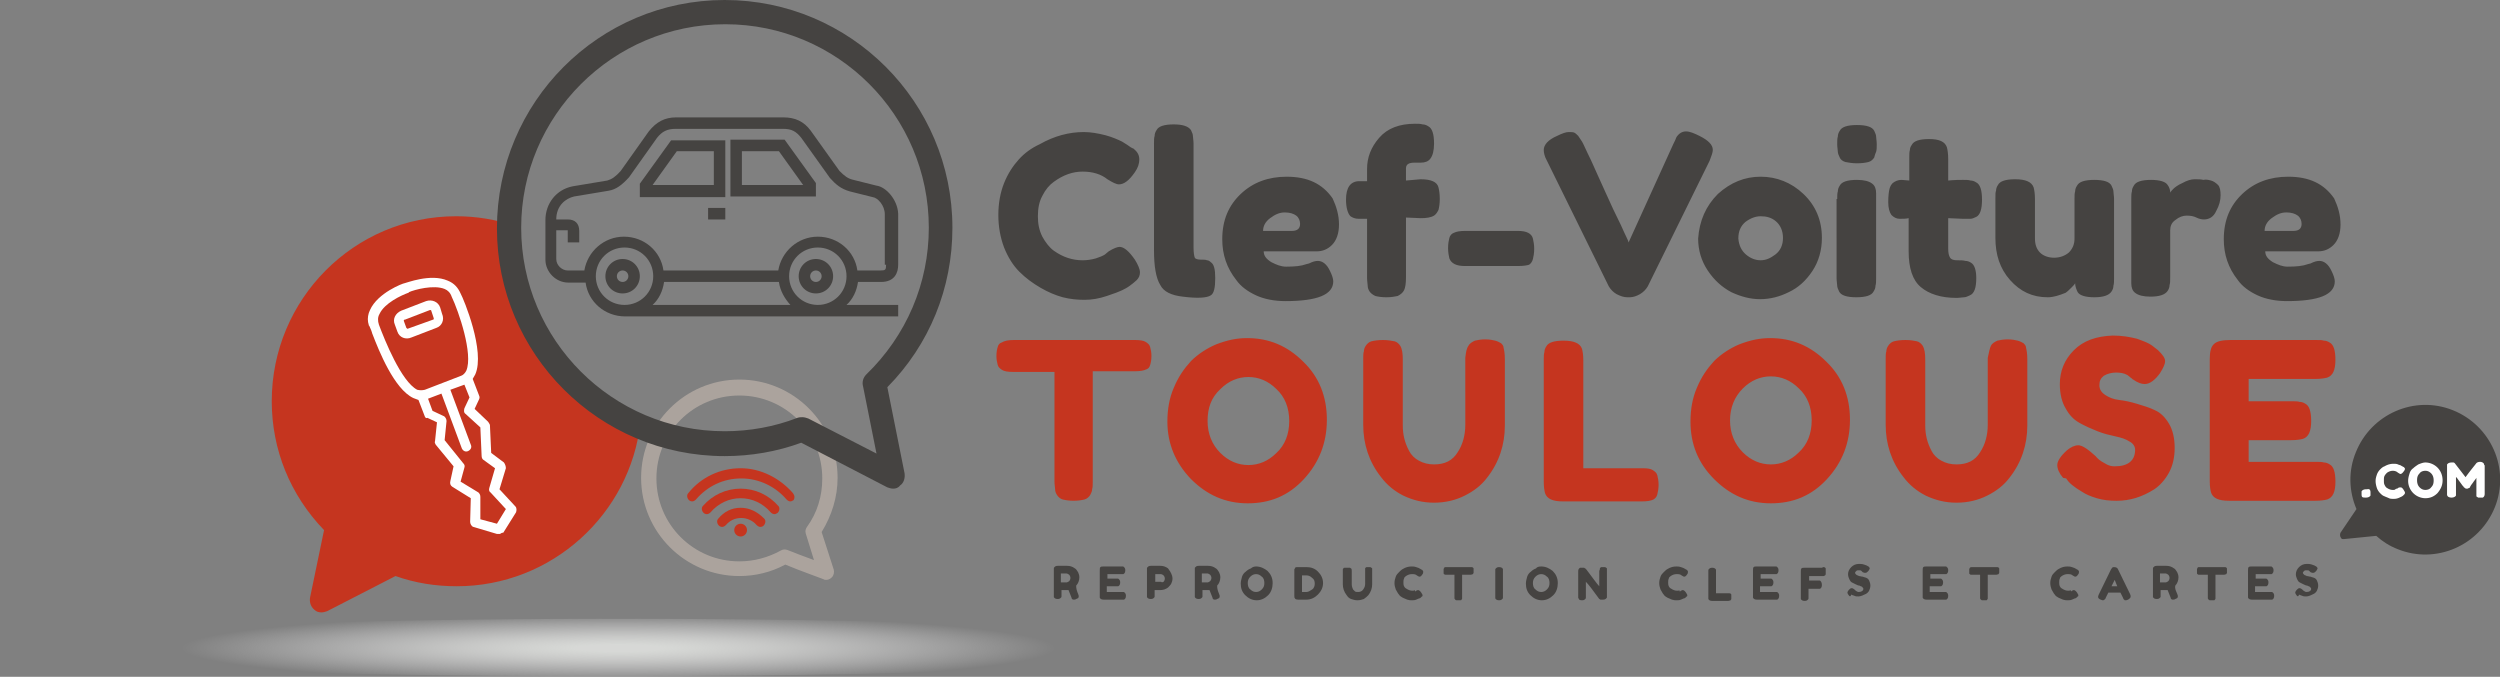 <svg xmlns="http://www.w3.org/2000/svg" viewBox="0 0 391.9 106.1"><rect x="0" y="0" width="391.9" height="106.1" fill="#808080" stroke="none"/><radialGradient id="a" cx="83.325" cy="-71.151" r="123.979" gradientTransform="matrix(.554 0 0 .043 50.782 104.665)" gradientUnits="userSpaceOnUse"><stop offset=".103" stop-color="#e0e2df"/><stop offset=".354" stop-color="#edeeec" stop-opacity=".72"/><stop offset=".721" stop-color="#fafafa" stop-opacity=".311"/><stop offset="1" stop-color="#fff" stop-opacity="0"/></radialGradient><path opacity=".9" fill="url(#a)" d="M0 101.6C0 99.1 43.4 97 96.9 97c53.5 0 96.9 2 96.9 4.5s-43.4 4.5-96.9 4.5c-53.5.1-96.9-1.9-96.9-4.4z"/><path fill="none" d="M71.5 37.7c-13.9 0-25.2 11.3-25.2 25.2 0 6.9 2.8 13.4 7.8 18.2.5.5.7 1.2.5 1.8L53 90.6l7.9-4.1c.5-.2 1-.3 1.5-.1 2.9 1.1 5.9 1.7 9 1.7 13.9 0 25.2-11.3 25.2-25.2.1-13.9-11.2-25.2-25.1-25.2z"/><path fill="#C5351F" d="M96.7 64.6c-.9 13.1-11.8 23.5-25.1 23.5-3.1 0-6.2-.6-9-1.7-.5-.2-1.1-.2-1.5.1L53 90.6l1.6-7.7c.2-.6 0-1.3-.5-1.8-5-4.8-7.8-11.3-7.8-18.2 0-13.9 11.3-25.2 25.2-25.2 3.3 0 6.4.6 9.3 1.8-.3-1.3-.4-2.7-.2-4.1-2.9-1-5.9-1.5-9.1-1.5-16 0-28.9 13-28.9 29 0 7.6 2.9 14.7 8.2 20.2l-2.2 10.6c-.1.7.1 1.4.7 1.9.3.3.7.4 1.1.4.3 0 .6-.1.9-.2L62 90.3c3.1 1.1 6.3 1.6 9.6 1.6 14.9 0 27.2-11.3 28.8-25.7-1.4-.5-2.6-1-3.7-1.6z"/><path fill="#C5351F" d="M92.3 61c-3.4-2.4-5.3-5.4-6.8-9.2-.7-.7-1.4-1.6-2-2.5-1.3-1.9-1.7-4.3-1.6-6.6-.6-1.3-1-2.6-1.2-4l-10.9-3-10 3.6-5.9 3.6-5.3 4L45 67.2l6.9 15-.6 6.9v.5l-.6 3.6 8.6-4.5 7 1.6L77 89l11-5.3 6.7-7.6L97 64.9c-.7-.3-1.4-.7-2-1.1-1-.8-2-1.7-2.7-2.8z"/><path fill="#FFF" d="M72.2 46c-.4-.9-1-1.6-2-2-2.7-1.2-6.6.4-6.8.4s-4.2 1.5-5.4 4.2c-.3.6-.4 1.3-.3 1.9 0 .1.1.3.1.4 0 .1 0 .1.1.2.1.2.2.5.3.7.1.2.1.4.2.6 1 2.6 3.4 8.6 6.4 10 .3.1.5.2.8.3l1 2.6c.1.2.2.3.4.2l1.5.7-.3 2.9c-.1.3 0 .4.1.6l2.8 3.4-.5 2.3c-.1.4 0 .7.3.9l2.9 1.8-.1 3.7c0 .3.2.7.5.8l3.7 1.1h.5c.1-.1.3-.2.5-.2l2-3.2c.1-.3.1-.7-.1-.9l-2.5-2.7 1-3.3c0-.3-.1-.6-.3-.9L77 71l-.2-4.4c-.1-.2-.2-.4-.3-.5l-2.1-2 .7-1.5c.1-.2.1-.4 0-.6l-1-2.6c.1-.2.3-.5.4-.7 1.6-3.6-1.8-11.8-2.3-12.7zm1.4 16.3l-.8 1.7c-.1.4-.1.7.2.9l2.3 2.1.2 4.5c0 .2.1.5.3.6l1.8 1.3-.9 3.1c-.1.3 0 .6.2.7l2.4 2.6-1.4 2.3-2.6-.7v-3.5c0-.3-.1-.5-.3-.7l-2.8-1.7.6-2.2c.1-.3 0-.5-.2-.7L69.7 69l.3-3c0-.3-.2-.7-.5-.8l-1.7-.8-.7-1.9 2.1-.8 3.2 8.6c.2.4.6.6 1 .4.4-.2.6-.6.4-1l-3.2-8.6 2.2-.8.8 2zm-.5-4.2c-.2.4-.5.7-.8.8l-5.7 2.2c-.4.1-.8.1-1.2 0-2.5-1.3-5.1-7.8-6-10.2-.2-.6-.2-1.2.1-1.7.8-1.7 3.4-2.9 4.5-3.3 0 0 .1 0 .1-.1.9-.4 3.9-1.2 5.6-.5.5.2.9.6 1.1 1.2 1.1 2.3 3.4 9 2.3 11.6z"/><path fill="#FFF" d="M66.8 47.2l-3.9 1.5c-.9.4-1.4 1.3-1 2.2l.4 1.1c.3.9 1.3 1.3 2.2.9l3.9-1.5c.9-.3 1.3-1.3.9-2.2l-.3-1c-.3-.9-1.3-1.3-2.2-1zm1.2 2.7c0 .1 0 .2-.1.2L64 51.5c-.1.1-.2 0-.3-.1l-.4-1.1c0-.1 0-.2.2-.2l3.9-1.5c.1 0 .2 0 .2.1l.4 1.2z"/><path fill="#454341" d="M100.3 28.8v2.1h13.4V22h-8.5l-4.9 6.8zm11.6-5.1V29h-9.6l3.8-5.3h5.8zm2.6-1.8v8.9h13.4v-2.1l-4.9-6.8h-8.5zm1.8 7.1v-5.3h5.8l3.8 5.3h-9.6z"/><path fill="#454341" d="M137.4 29.1l-3.6-.9c-.9-.2-1.4-.6-2.2-1.4l-4.5-6.3c-1.1-1.5-2.5-2.1-4.3-2.1H106c-1.8 0-3.1.7-4.3 2.2l-4.4 6.2c-.8.9-1.4 1.3-2.1 1.5l-5.4.9c-2.6.5-4.3 2.7-4.3 5.3v6.2c0 1.9 1.6 3.6 3.6 3.6h2.7c.4 3 3 5.3 6.2 5.3h42.8v-1.8h-8.1c1-.9 1.6-2.2 1.8-3.6h3.6c2.2 0 2.7-1.5 2.7-2.7v-8c-.1-2.2-1.9-4.2-3.4-4.4zM97.9 47.8c-2.5 0-4.5-2-4.5-4.5s2-4.5 4.5-4.5 4.5 2 4.5 4.5-2 4.5-4.5 4.5zm4.4 0c1-.9 1.6-2.2 1.8-3.6h18c.2 1.4.9 2.6 1.8 3.6h-21.6zm25.9 0c-2.5 0-4.5-2-4.5-4.5s2-4.5 4.5-4.5 4.5 2 4.5 4.5-2 4.5-4.5 4.5zm10.7-6.3c0 .8-.1.9-.9.9h-3.6c-.4-3-3-5.3-6.2-5.3-3.1 0-5.7 2.3-6.2 5.3h-18c-.4-3-3-5.3-6.2-5.3-3.1 0-5.7 2.3-6.2 5.3H89c-.9 0-1.8-.8-1.8-1.8v-4.5H89V38h1.8v-1.8c0-1.1-.6-1.8-1.8-1.8h-1.8c0-2.2 1.5-3.3 2.8-3.6l5.4-.9c1.2-.2 2.1-.9 3.2-2.1l4.4-6.2c.8-1 1.6-1.4 2.9-1.4h16.9c1.3 0 2 .4 2.8 1.4l4.5 6.3c.9 1 1.7 1.7 3.1 2.1l3.6.9c.8.1 1.9 1.3 1.9 2.7v7.9h.2z"/><path fill="#454341" d="M111 32.6h2.7v1.8H111zm-13.4 8c-1.5 0-2.7 1.2-2.7 2.7 0 1.5 1.2 2.7 2.7 2.7 1.5 0 2.7-1.2 2.7-2.7 0-1.5-1.2-2.7-2.7-2.7zm0 3.6c-.5 0-.9-.4-.9-.9s.4-.9.9-.9.9.4.9.9-.4.9-.9.9zm30.3-3.6c-1.5 0-2.7 1.2-2.7 2.7 0 1.5 1.2 2.7 2.7 2.7 1.5 0 2.7-1.2 2.7-2.7 0-1.5-1.2-2.7-2.7-2.7zm0 3.6c-.5 0-.9-.4-.9-.9s.4-.9.9-.9.9.4.9.9-.4.9-.9.9zm45.3-4.3l.6-.5c.8-.5 1.4-.7 1.7-.7.7 0 1.5.7 2.4 2 .5.8.8 1.5.8 2s-.2.9-.5 1.2c-.3.3-.7.6-1.1.9-.4.3-.8.5-1.2.7-.4.2-1.2.5-2.4.9s-2.3.6-3.5.6c-1.1 0-2.2-.1-3.4-.4-1.1-.3-2.3-.8-3.5-1.5-1.2-.7-2.3-1.5-3.3-2.5s-1.8-2.3-2.4-3.8c-.6-1.6-.9-3.3-.9-5.1 0-1.8.3-3.5.9-5 .6-1.5 1.4-2.7 2.3-3.7.9-1 2-1.8 3.3-2.4 2.3-1.3 4.6-1.9 6.9-1.9 1.1 0 2.2.2 3.4.5 1.1.3 2 .7 2.6 1l.8.5c.4.3.7.5 1 .6.6.5.9 1 .9 1.7 0 .6-.2 1.3-.7 2-.9 1.3-1.7 1.9-2.5 1.9-.4 0-1-.3-1.8-.8-1-.8-2.3-1.2-3.9-1.2-1.5 0-3 .5-4.5 1.6-.7.5-1.3 1.2-1.8 2.2-.5.9-.7 2-.7 3.2 0 1.2.2 2.2.7 3.2.5.9 1.1 1.7 1.8 2.2 1.4 1 2.9 1.5 4.5 1.5.7 0 1.4-.1 2.1-.3.6-.2 1.1-.4 1.4-.6zm7.7-17.4c0-.5 0-.9.1-1.2 0-.3.1-.6.3-.9.3-.6 1.2-.9 2.7-.9 1.4 0 2.3.3 2.7.9.2.4.3.7.3.9 0 .3.1.7.1 1.2v16.3c0 .8.1 1.4.2 1.6.1.2.5.3.9.3.5 0 .8 0 1 .1.2 0 .4.1.6.3.5.3.7 1.1.7 2.5 0 1.5-.2 2.4-.7 2.7-.6.4-2.1.5-4.4.2-1.8-.2-3-.8-3.5-1.8-.7-1.1-1-3-1-5.5V22.5zm29 12.7c0 1.4-.4 2.5-1.1 3.2-.7.7-1.5 1-2.4 1h-8.3c0 .7.4 1.2 1.2 1.7.8.4 1.5.7 2.3.7 1.4 0 2.4-.1 3.2-.4l.4-.1c.6-.3 1-.4 1.4-.4.7 0 1.4.5 1.9 1.6.3.6.5 1.2.5 1.6 0 2.1-2.5 3.1-7.5 3.1-1.7 0-3.3-.3-4.6-.9-1.3-.6-2.4-1.4-3.1-2.4-1.5-1.9-2.2-4-2.2-6.4 0-3 1-5.3 2.9-7.1 1.9-1.8 4.3-2.7 7.2-2.7 3.3 0 5.6 1.1 7.2 3.4.6 1.3 1 2.6 1 4.1zm-7.4 1c.9 0 1.3-.4 1.3-1.1 0-.5-.2-1-.6-1.3-.4-.3-1-.5-1.8-.5s-1.5.3-2.3.9c-.8.6-1.1 1.3-1.1 2h4.5zm20.2-8.1c1.6 0 2.6.4 2.8 1.3.1.4.2 1 .2 1.8 0 .7-.1 1.3-.2 1.7-.2.4-.4.7-.7.9-.5.3-1.2.4-2.1.4l-2.3-.1v9.4c0 .9-.1 1.6-.3 2-.2.4-.6.7-1 .9-.5.1-1 .2-1.8.2-.7 0-1.3-.1-1.7-.2-.4-.2-.7-.4-.9-.7-.2-.3-.3-.6-.3-.9 0-.3-.1-.7-.1-1.2v-9.3H213c-.6 0-1-.2-1.3-.4-.4-.4-.7-1.3-.7-2.6 0-1.9.7-2.9 2.1-2.9h1.2v-1.9c0-1.8.6-3.4 1.9-4.9 1.3-1.5 3.2-2.2 5.6-2.2.5 0 .9 0 1.2.1.3 0 .6.1.9.3.6.3.9 1.2.9 2.7 0 1.1-.2 1.9-.6 2.4-.3.4-.8.6-1.5.6h-1c-.9 0-1.3.3-1.3.9v1.9l2.3-.2zM238 41.7h-8.4c-1.3 0-2.1-.4-2.4-1.2-.1-.4-.2-1-.2-1.6 0-.7.1-1.2.2-1.6.1-.4.4-.7.7-.8.4-.2 1-.3 1.7-.3h8.4c1.3 0 2.1.4 2.3 1.2.1.4.2 1 .2 1.6 0 .7-.1 1.2-.2 1.6-.1.4-.3.7-.6.9-.3.1-.9.2-1.7.2zm28.4-20.4c1.4.7 2.1 1.4 2.1 2.2 0 .4-.2.9-.5 1.7l-9.7 19.7c-.3.5-.7.9-1.2 1.2-.5.3-1.1.5-1.6.5h-.4c-.6 0-1.1-.2-1.7-.5-.5-.3-.9-.7-1.2-1.2l-9.7-19.7c-.4-.7-.5-1.3-.5-1.7 0-.8.7-1.6 2.1-2.2.8-.4 1.4-.6 1.8-.6.4 0 .7 0 .9.1.2.1.4.3.6.5l.6.9c.2.3.6 1.3 1.4 2.9.7 1.6 1.5 3.3 2.3 5.1.8 1.8 1.6 3.5 2.4 5.1.7 1.6 1.2 2.5 1.2 2.7l7-15.4c.2-.4.4-.8.5-1.1.4-.6.9-.9 1.5-.9s1.3.3 2.1.7zm2.9 9.1c2-1.8 4.2-2.7 6.7-2.7s4.8.9 6.7 2.7c1.9 1.8 2.9 4.1 2.9 6.9 0 1.9-.5 3.7-1.5 5.2s-2.2 2.6-3.7 3.3c-1.4.7-2.9 1.1-4.5 1.1-1.5 0-3-.4-4.5-1.1-1.5-.8-2.7-1.9-3.7-3.4s-1.5-3.2-1.5-5c.2-2.8 1.2-5.1 3.1-7zm4.4 9.5c.7.6 1.5.9 2.3.9.8 0 1.5-.3 2.3-.9.8-.6 1.2-1.5 1.2-2.6s-.4-2-1.1-2.6c-.7-.6-1.5-.8-2.4-.8-.8 0-1.6.3-2.4.9-.7.6-1.1 1.4-1.1 2.6.1 1.1.5 1.9 1.2 2.5zm20.1-15.2c-.2.3-.5.6-.9.7-.4.1-1 .2-1.8.2-.7 0-1.3-.1-1.8-.2-.4-.1-.8-.4-.9-.7-.2-.4-.3-.7-.3-.9 0-.3-.1-.7-.1-1.2s0-.9.1-1.2c0-.3.1-.6.3-.9.3-.6 1.2-.9 2.7-.9 1.5 0 2.4.3 2.7.9.2.4.3.7.3.9 0 .3.1.7.1 1.2s0 .9-.1 1.2c-.1.2-.2.5-.3.9zm-5.8 6.5c0-.5 0-.9.1-1.2 0-.3.1-.6.3-.9.3-.6 1.2-.9 2.7-.9 1.1 0 1.9.2 2.4.6.4.3.6.8.6 1.5v13.3c0 .5 0 .9-.1 1.2 0 .3-.1.6-.3.9-.3.6-1.2.9-2.7.9-1.5 0-2.4-.3-2.7-.9-.2-.4-.3-.7-.3-.9 0-.3-.1-.7-.1-1.2V31.2zm19.7 3.1l-2.3-.1V39c0 .6.1 1.1.3 1.4.2.3.6.4 1.1.4s1 0 1.3.1c.3 0 .6.1.9.3.5.3.8 1.1.8 2.4 0 1.5-.3 2.4-1 2.7-.4.2-.7.3-.9.3-.3 0-.7.1-1.2.1-2.4 0-4.3-.6-5.6-1.7-1.3-1.1-1.9-3-1.9-5.6v-5.2c-.4.1-.9.1-1.4.1-.5 0-.9-.2-1.3-.6-.3-.4-.5-1.1-.5-2 0-1 .1-1.7.2-2.1.1-.4.3-.7.5-.9.4-.3.8-.5 1.4-.5l1.2.1v-3.6c0-.5 0-.9.1-1.2 0-.3.1-.5.3-.8.3-.6 1.2-.9 2.7-.9 1.6 0 2.5.4 2.8 1.3.1.4.2 1 .2 1.8v3.4c1-.1 1.8-.1 2.3-.1.5 0 .9 0 1.2.1.3 0 .6.1.9.3.6.3.9 1.2.9 2.7 0 1.5-.3 2.4-.9 2.7-.4.2-.7.3-.9.3h-1.2zM321 46.6c-2.4 0-4.3-.9-5.9-2.7-1.6-1.8-2.3-4-2.3-6.6v-6.2c0-.6 0-1 .1-1.2 0-.3.1-.6.3-.9.3-.6 1.2-.9 2.7-.9 1.6 0 2.6.4 2.9 1.3.1.4.2 1 .2 1.8v6.2c0 1 .3 1.7.8 2.2.5.5 1.3.8 2.2.8.9 0 1.7-.3 2.3-.8.6-.6.9-1.3.9-2.2v-6.2c0-.5 0-.9.1-1.2 0-.3.1-.6.3-.9.3-.6 1.2-.9 2.7-.9 1.5 0 2.4.3 2.7.9.2.4.3.7.3.9 0 .3.1.7.1 1.2v12.4c0 .5 0 .9-.1 1.2 0 .3-.1.6-.3.9-.4.6-1.3.9-2.7.9-1.4 0-2.3-.3-2.6-.8-.2-.4-.4-.9-.4-1.4-.1.2-.3.4-.6.7-.3.3-.6.6-.9.8-1 .4-1.9.7-2.8.7zm25.6-18.3c.4.1.8.4 1.1.7.3.3.4.9.4 1.6 0 .8-.2 1.6-.7 2.5-.4.9-1.1 1.3-1.9 1.3-.4 0-.8-.1-1.2-.3-.4-.2-.9-.3-1.5-.3s-1.2.2-1.8.7c-.6.4-.8 1-.8 1.6v7.4c0 .5 0 .9-.1 1.2 0 .3-.1.6-.3.9-.4.6-1.3.9-2.7.9-1.1 0-1.9-.2-2.4-.6-.4-.3-.6-.8-.6-1.5V31.2c0-.5 0-.9.1-1.2 0-.3.1-.6.3-.9.3-.6 1.2-.9 2.7-.9 1.4 0 2.3.3 2.6.8.3.4.4.8.4 1.2.1-.2.3-.4.5-.6.2-.2.7-.6 1.4-.9.7-.4 1.4-.6 1.9-.6.6 0 1 0 1.4.1.4-.1.8 0 1.2.1zm20.3 6.9c0 1.4-.4 2.5-1.1 3.2-.7.7-1.5 1-2.4 1h-8.3c0 .7.4 1.2 1.2 1.7.8.4 1.5.7 2.3.7 1.4 0 2.4-.1 3.2-.4l.4-.1c.6-.3 1-.4 1.4-.4.7 0 1.4.5 1.9 1.6.3.6.5 1.2.5 1.6 0 2.1-2.5 3.1-7.5 3.1-1.7 0-3.3-.3-4.6-.9-1.3-.6-2.4-1.4-3.1-2.4-1.5-1.9-2.2-4-2.2-6.4 0-3 1-5.3 2.9-7.1 1.9-1.8 4.3-2.7 7.2-2.7 3.3 0 5.6 1.1 7.2 3.4.6 1.3 1 2.6 1 4.1zm-7.4 1c.9 0 1.3-.4 1.3-1.1 0-.5-.2-1-.6-1.3-.4-.3-1-.5-1.8-.5s-1.5.3-2.3.9c-.8.6-1.1 1.3-1.1 2h4.5z"/><path d="M158.9 53.3H178c.7 0 1.3.1 1.6.3.3.2.6.4.7.8.1.4.2.8.2 1.4 0 .6-.1 1.1-.2 1.4-.1.4-.3.6-.6.7-.4.2-1 .3-1.8.3h-6.6v17.3c0 .5 0 .9-.1 1.2 0 .3-.1.5-.3.9-.2.3-.5.6-.9.7-.4.1-1 .2-1.7.2s-1.3-.1-1.7-.2c-.4-.1-.7-.4-.9-.7-.2-.3-.3-.6-.3-.9 0-.3-.1-.7-.1-1.2V58.3h-6.6c-.7 0-1.3-.1-1.6-.3-.3-.2-.6-.4-.7-.8-.1-.4-.2-.8-.2-1.4 0-.6.1-1.1.2-1.4.1-.4.3-.6.6-.7.5-.3 1.1-.4 1.9-.4zm36.6-.3c3.4 0 6.3 1.2 8.8 3.7 2.5 2.4 3.7 5.5 3.7 9.1 0 3.6-1.2 6.7-3.6 9.3-2.4 2.6-5.3 3.8-8.8 3.8-3.5 0-6.4-1.3-8.9-3.8-2.4-2.5-3.7-5.5-3.7-9 0-1.9.3-3.7 1-5.3.7-1.7 1.6-3 2.7-4.2 1.1-1.1 2.5-2 3.9-2.6 1.8-.7 3.3-1 4.9-1zm-6.2 13c0 2 .7 3.7 2 5 1.3 1.3 2.8 1.9 4.4 1.9 1.6 0 3.1-.6 4.4-1.9 1.3-1.2 2-2.9 2-5s-.7-3.8-2-5c-1.3-1.3-2.8-1.9-4.4-1.9s-3.1.6-4.4 1.9c-1.4 1.3-2 2.9-2 5zm40.9-11.8c.2-.4.6-.6 1-.8.4-.1 1-.2 1.6-.2.7 0 1.2.1 1.6.2.4.1.7.3.9.4.2.2.4.4.4.7.1.4.2 1 .2 1.8v10.4c0 3-.9 5.8-2.8 8.2-.9 1.2-2.1 2.1-3.5 2.8-1.4.7-3 1.1-4.8 1.1-1.8 0-3.3-.4-4.8-1.1-1.4-.7-2.6-1.7-3.5-2.9-1.9-2.4-2.8-5.2-2.8-8.2V56.3c0-.5 0-1 .1-1.2 0-.3.1-.6.3-.9.2-.3.5-.6.9-.7.4-.1 1-.2 1.8-.2.7 0 1.3.1 1.8.2.4.1.7.4.9.7.3.5.4 1.2.4 2.2v10.3c0 1.4.3 2.7 1 4 .3.6.9 1.2 1.5 1.5.7.4 1.5.6 2.4.6 1.7 0 2.9-.6 3.7-1.9.8-1.2 1.2-2.7 1.2-4.3V56.1c.1-.9.2-1.5.5-1.9zm18 19.2h9.3c.8 0 1.3.1 1.6.3.3.2.6.4.7.8.1.4.2.9.2 1.5s-.1 1.1-.2 1.5c-.1.4-.3.6-.6.8-.4.2-1 .3-1.8.3H245c-1.6 0-2.5-.4-2.8-1.3-.1-.4-.2-.9-.2-1.8V56.4c0-.5 0-.9.1-1.2 0-.3.1-.6.3-.9.3-.6 1.2-.9 2.7-.9 1.6 0 2.6.4 2.9 1.3.1.4.2 1 .2 1.8v16.9zM277.5 53c3.4 0 6.3 1.2 8.8 3.7 2.5 2.4 3.7 5.5 3.7 9.1 0 3.6-1.2 6.7-3.6 9.3-2.4 2.6-5.3 3.8-8.8 3.8-3.5 0-6.4-1.3-8.9-3.8s-3.7-5.5-3.7-9c0-1.9.3-3.7 1-5.3.7-1.7 1.6-3 2.7-4.2 1.1-1.1 2.5-2 3.9-2.6 1.8-.7 3.3-1 4.9-1zm-6.3 12.9c0 2 .7 3.7 2 5 1.3 1.3 2.8 1.9 4.4 1.9 1.6 0 3.1-.6 4.4-1.9 1.3-1.2 2-2.9 2-5s-.7-3.8-2-5c-1.3-1.3-2.8-1.9-4.4-1.9s-3.1.6-4.4 1.9c-1.3 1.3-2 3-2 5zm40.9-11.7c.2-.4.6-.6 1-.8.4-.1 1-.2 1.6-.2.7 0 1.2.1 1.6.2.4.1.7.3.9.4.2.2.4.4.4.7.1.4.2 1 .2 1.8v10.4c0 3-.9 5.8-2.8 8.2-.9 1.2-2.1 2.1-3.5 2.8-1.4.7-3 1.1-4.8 1.1-1.8 0-3.3-.4-4.8-1.1-1.4-.7-2.6-1.7-3.5-2.9-1.9-2.4-2.8-5.2-2.8-8.2V56.3c0-.5 0-1 .1-1.2 0-.3.1-.6.3-.9.2-.3.5-.6.9-.7.4-.1 1-.2 1.8-.2s1.3.1 1.8.2c.4.1.7.4.9.7.3.5.4 1.2.4 2.2v10.3c0 1.4.3 2.7 1 4 .3.6.9 1.2 1.5 1.5.7.4 1.5.6 2.4.6 1.7 0 2.9-.6 3.7-1.9.8-1.2 1.2-2.7 1.2-4.3V56.1c.2-.9.3-1.5.5-1.9zm11.3 20.7c-.6-.7-.9-1.4-.9-2s.5-1.4 1.5-2.3c.6-.5 1.2-.8 1.8-.8s1.5.6 2.7 1.7c.3.4.8.8 1.4 1.1.6.4 1.1.5 1.6.5 2.1 0 3.2-.9 3.2-2.6 0-.5-.3-1-.9-1.3-.6-.4-1.3-.6-2.2-.8-.9-.2-1.8-.4-2.8-.8-1-.4-1.9-.8-2.8-1.3-.9-.5-1.6-1.2-2.2-2.3-.6-1-.9-2.3-.9-3.8 0-2 .7-3.8 2.2-5.3 1.5-1.5 3.5-2.2 6.1-2.3 1.4 0 2.6.2 3.8.5 1.1.4 1.9.7 2.4 1.1l.9.7c.7.7 1.1 1.2 1.1 1.7s-.3 1.1-.8 1.9c-.8 1.1-1.6 1.7-2.4 1.7-.5 0-1.1-.2-1.8-.7-.1 0-.2-.2-.4-.3-.2-.2-.4-.3-.5-.4-.5-.3-1.1-.4-1.8-.4s-1.4.2-1.9.5c-.5.4-.7.8-.7 1.5 0 .6.3 1.1.9 1.5.6.4 1.3.7 2.2.8.9.1 1.8.3 2.8.6 1 .3 2 .6 2.8 1 .9.4 1.6 1.1 2.2 2.1.6 1 .9 2.3.9 3.8s-.3 2.8-.9 3.9c-.6 1.1-1.4 2-2.3 2.6-1.9 1.2-3.8 1.8-5.9 1.8-1.1 0-2.1-.1-3.1-.4-1-.3-1.7-.6-2.3-1-1.2-.7-2.1-1.4-2.5-2.1l-.5-.1zm29.1-2.5h10.6c.5 0 .9 0 1.2.1.3 0 .6.1.9.3.6.3.9 1.2.9 2.7 0 1.6-.4 2.5-1.3 2.8-.4.1-1 .2-1.8.2h-13.6c-1.6 0-2.5-.4-2.8-1.3-.1-.4-.2-.9-.2-1.8V56.3c0-1.2.2-2 .7-2.4.4-.4 1.3-.6 2.5-.6h13.5c.5 0 .9 0 1.2.1.3 0 .6.1.9.3.6.3.9 1.2.9 2.7 0 1.6-.4 2.5-1.3 2.8-.4.1-1 .2-1.8.2h-10.5v3.5h6.8c.5 0 .9 0 1.2.1.3 0 .6.1.9.3.6.3.9 1.2.9 2.7 0 1.6-.4 2.5-1.3 2.8-.4.1-1 .2-1.8.2h-6.7v3.4z" fill="#C5351F"/><path d="M169 93.1c.1.2.1.3.1.4 0 .2-.1.3-.4.4-.1.1-.3.1-.4.1s-.2 0-.2-.1c-.1 0-.1-.1-.1-.1 0-.1-.2-.5-.5-1.3h-1.1v1c0 .1 0 .1-.1.2s-.2.2-.5.2-.5-.1-.6-.3v-4.5c0-.1 0-.1.1-.2s.2-.2.5-.2h1.5c.4 0 .8.1 1.2.4.2.1.3.3.5.6.1.2.2.5.2.8 0 .5-.2 1-.5 1.3 0 .5.1.8.3 1.3zm-2.7-1.8h.9c.1 0 .3-.1.4-.2.1-.1.2-.3.2-.5s-.1-.4-.2-.5c-.1-.1-.3-.2-.4-.2h-.9v1.4zm7.4 1.5h2.4c.1 0 .1 0 .2.1s.2.2.2.5-.1.5-.3.6H173c-.3 0-.5-.1-.6-.3v-4.3c0-.2 0-.4.1-.5.1-.1.3-.1.5-.1h3c.1 0 .1 0 .2.1s.2.2.2.5-.1.5-.3.6h-2.5v.7h1.6c.1 0 .1 0 .2.1s.2.2.2.5-.1.5-.3.6h-1.8v.9zm9.9-2.9c.1.2.2.5.2.8 0 .3-.1.6-.2.8-.1.2-.3.4-.5.6-.4.3-.8.4-1.2.4h-.9v1c0 .1 0 .1-.1.2s-.2.2-.5.2-.5-.1-.6-.3v-4.5c0-.1 0-.1.1-.2s.2-.2.5-.2h1.5c.4 0 .8.1 1.2.4.3.4.4.6.5.8zm-1.2 1.3c.1-.1.2-.3.2-.5s-.1-.4-.2-.5c-.1-.1-.3-.2-.4-.2h-.9v1.2h.9c.1.1.2.1.4 0zm8.7 1.9c.1.2.1.3.1.4 0 .2-.1.3-.4.4-.1.1-.3.1-.4.1-.1 0-.2 0-.2-.1-.1 0-.1-.1-.1-.1 0-.1-.2-.5-.5-1.3h-1.1v1c0 .1 0 .1-.1.2s-.2.2-.5.2-.5-.1-.6-.3v-4.5c0-.1 0-.1.1-.2s.2-.2.5-.2h1.5c.4 0 .8.1 1.2.4.2.1.3.3.5.6.1.2.2.5.2.8 0 .5-.2 1-.5 1.3 0 .5.1.8.3 1.3zm-2.7-1.8h.9c.1 0 .3-.1.4-.2.1-.1.2-.3.2-.5s-.1-.4-.2-.5c-.1-.1-.3-.2-.4-.2h-.9v1.4zm8.5-2.5c.7 0 1.3.3 1.8.7.5.5.8 1.1.8 1.9 0 .7-.2 1.4-.7 1.9-.5.5-1.1.8-1.8.8s-1.3-.3-1.8-.8-.7-1.1-.7-1.8c0-.4.1-.7.2-1.1.1-.3.3-.6.6-.8.2-.2.5-.4.8-.5.2-.2.5-.3.8-.3zm-1.3 2.6c0 .4.1.8.4 1 .3.3.6.4.9.4s.6-.1.9-.4c.3-.3.4-.6.4-1s-.1-.8-.4-1c-.3-.3-.6-.4-.9-.4-.3 0-.6.1-.9.4-.3.3-.4.6-.4 1zm7.9-2.5h1.3c.7 0 1.3.2 1.8.7.5.5.8 1.1.8 1.8s-.3 1.3-.8 1.8-1.1.8-1.8.8h-1.3c-.3 0-.5-.1-.5-.2-.1-.1-.1-.2-.1-.4v-4.1c0-.1 0-.1.1-.2 0-.2.2-.2.5-.2zm2.2 3.5c.3-.2.4-.6.4-.9 0-.4-.1-.7-.4-.9-.3-.3-.6-.4-.9-.4h-.7v2.6h.7c.3 0 .6-.2.9-.4zm8.3-3.3c0-.1.1-.1.2-.2h.6c.1 0 .1.1.2.1l.1.1v2.5c0 .6-.2 1.2-.6 1.7-.2.2-.4.4-.7.6-.3.1-.6.2-1 .2s-.7-.1-1-.2c-.3-.1-.5-.3-.7-.6-.4-.5-.6-1.1-.6-1.7v-2.3c0-.1 0-.1.1-.2 0-.1.1-.1.2-.1h.8c.1 0 .1.1.2.1.1.1.1.3.1.4v2.1c0 .3.1.6.2.8l.3.3c.1.1.3.1.5.1.3 0 .6-.1.8-.4.2-.3.3-.5.3-.9v-2.4zm7.9 3.6l.1-.1c.2-.1.3-.1.3-.1.1 0 .3.1.5.4.1.2.2.3.2.4 0 .1 0 .2-.1.2l-.2.2c-.1.1-.2.1-.2.1-.1 0-.2.1-.5.2-.2.1-.5.1-.7.1-.2 0-.4 0-.7-.1-.2-.1-.5-.2-.7-.3-.2-.1-.5-.3-.6-.5-.2-.2-.3-.5-.5-.8-.1-.3-.2-.6-.2-1s.1-.7.2-1c.1-.3.3-.5.5-.7.2-.2.4-.4.6-.5.5-.3.9-.4 1.4-.4.2 0 .4 0 .7.1.2.1.4.1.5.2l.2.1c.1.1.1.1.2.1.1.1.2.2.2.3 0 .1 0 .3-.1.4-.2.3-.3.4-.5.4-.1 0-.2-.1-.4-.2-.2-.2-.5-.2-.8-.2-.3 0-.6.1-.9.3-.1.1-.3.2-.3.4-.1.2-.1.4-.1.6 0 .2 0 .4.1.6.1.2.2.3.4.4.3.2.6.3.9.3.1 0 .3 0 .4-.1 0 .2 0 .2.1.2zm4.8-3.8h3.9c.1 0 .3 0 .3.1.1 0 .1.1.1.2v.6c0 .1-.1.1-.1.2-.1 0-.2.1-.4.1h-1.3v3.7c0 .1 0 .1-.1.2 0 .1-.1.1-.2.1h-.6c-.1 0-.1-.1-.2-.1 0-.1-.1-.1-.1-.2v-3.7h-1.3c-.1 0-.3 0-.3-.1-.1 0-.1-.1-.1-.2v-.6c0-.1.1-.1.1-.2s.2-.1.3-.1zm7.7.6v-.2c0-.1 0-.1.1-.2s.2-.2.5-.2.5.1.6.3v4.5c0 .1 0 .1-.1.2s-.2.2-.5.2-.5-.1-.6-.3v-4.3zm7.2-.7c.7 0 1.3.3 1.8.7.5.5.8 1.1.8 1.9 0 .7-.2 1.4-.7 1.9-.5.5-1.1.8-1.8.8s-1.3-.3-1.8-.8-.7-1.1-.7-1.8c0-.4.1-.7.2-1.1.1-.3.3-.6.6-.8.2-.2.5-.4.8-.5.1-.2.4-.3.8-.3zm-1.3 2.6c0 .4.1.8.4 1 .3.3.6.4.9.4.3 0 .6-.1.9-.4.3-.3.4-.6.4-1s-.1-.8-.4-1c-.3-.3-.6-.4-.9-.4s-.6.1-.9.4c-.3.3-.4.6-.4 1zm10.5-2.3c0-.1.1-.1.2-.2h.6c.1 0 .1.1.2.1l.1.1v4.5c0 .1 0 .1-.1.2s-.2.2-.5.2h-.4c-.1 0-.1-.1-.2-.1-1-1.4-1.7-2.3-2.1-2.7v2.5c0 .1 0 .1-.1.2s-.2.2-.5.2-.5-.1-.5-.2-.1-.1-.1-.2v-4.1c0-.2 0-.3.1-.4 0-.1.1-.1.2-.2h.6c.1 0 .1.1.2.1l.2.2c1 1.3 1.6 2.2 2 2.6v-2.4c.1-.2.1-.3.1-.4zm12.6 3.6l.1-.1c.2-.1.3-.1.3-.1.1 0 .3.1.5.4.1.2.2.3.2.4 0 .1 0 .2-.1.2l-.2.2c-.1.1-.2.1-.2.1-.1 0-.2.1-.5.2-.2.1-.5.1-.7.1-.2 0-.4 0-.7-.1-.2-.1-.5-.2-.7-.3-.2-.1-.5-.3-.6-.5-.2-.2-.3-.5-.5-.8-.1-.3-.2-.6-.2-1s.1-.7.2-1 .3-.5.5-.7c.2-.2.4-.4.6-.5.5-.3.9-.4 1.4-.4.2 0 .4 0 .7.1.2.1.4.1.5.2l.2.1c.1.1.1.1.2.1.1.1.2.2.2.3 0 .1 0 .3-.1.4-.2.3-.3.4-.5.4-.1 0-.2-.1-.4-.2-.2-.2-.5-.2-.8-.2-.3 0-.6.1-.9.3-.1.1-.3.2-.3.4-.1.2-.1.4-.1.6 0 .2 0 .4.1.6.1.2.2.3.4.4.3.2.6.3.9.3.1 0 .3 0 .4-.1-.1.2 0 .2.1.2zm5.7.3h1.9c.2 0 .3 0 .3.1.1 0 .1.1.1.2v.6c0 .1-.1.1-.1.2-.1 0-.2.1-.4.1h-2.5c-.3 0-.5-.1-.6-.3v-4.5c0-.1 0-.1.1-.2s.2-.2.5-.2.5.1.6.3V93zm7-.2h2.4c.1 0 .1 0 .2.1s.2.2.2.5-.1.5-.3.6h-3.2c-.3 0-.5-.1-.6-.3v-4.3c0-.2 0-.4.1-.5.1-.1.3-.1.5-.1h3c.1 0 .1 0 .2.1s.2.2.2.5-.1.5-.3.6H276v.7h1.6c.1 0 .1 0 .2.1s.2.2.2.5-.1.5-.3.6h-1.8v.9zm9.6-3.9h.2c.1 0 .1 0 .2.1.1 0 .1.1.1.2v.8c0 .1-.1.2-.1.2-.1 0-.1.1-.2.1h-2.3v.7h1.6c.1 0 .1 0 .2.1s.2.3.2.6-.1.5-.3.6h-1.8v1.5c0 .1 0 .1-.1.2s-.2.2-.5.2-.5-.1-.6-.3v-4.3c0-.2 0-.4.1-.5.1-.1.3-.1.5-.1h2.8zm4.1 4.4c-.1-.1-.2-.3-.2-.4 0-.1.1-.3.3-.5.1-.1.2-.2.4-.2.1 0 .3.1.5.3.1.1.2.2.3.2.1.1.2.1.3.1.4 0 .7-.2.7-.5 0-.1-.1-.2-.2-.3-.1-.1-.3-.1-.4-.2-.2 0-.4-.1-.6-.2l-.6-.3c-.2-.1-.3-.3-.4-.5-.1-.2-.2-.5-.2-.8 0-.4.2-.8.5-1.1.3-.3.7-.5 1.2-.5.3 0 .5 0 .8.1.2.1.4.1.5.2l.2.1c.1.1.2.2.2.3 0 .1-.1.2-.2.4-.2.2-.3.3-.5.3-.1 0-.2 0-.4-.1l-.1-.1-.1-.1c-.1-.1-.2-.1-.4-.1s-.3 0-.4.1c-.1.1-.2.2-.2.3 0 .1.1.2.2.3.1.1.3.1.4.2.2 0 .4.1.6.1.2.1.4.1.6.2.2.1.3.2.4.4.1.2.2.5.2.8 0 .3-.1.6-.2.8-.1.2-.3.4-.5.5-.4.2-.8.4-1.2.4-.2 0-.4 0-.6-.1-.2-.1-.4-.1-.5-.2-.1.4-.3.3-.4.1zm12.8-.5h2.4c.1 0 .1 0 .2.1s.2.2.2.5-.1.5-.3.6H302c-.3 0-.5-.1-.6-.3v-4.3c0-.2 0-.4.1-.5.1-.1.3-.1.5-.1h3c.1 0 .1 0 .2.1s.2.2.2.5-.1.5-.3.6h-2.5v.7h1.6c.1 0 .1 0 .2.1s.2.2.2.5-.1.5-.3.6h-1.8v.9zm6.5-3.9h3.9c.1 0 .3 0 .3.1.1 0 .1.1.1.2v.6c0 .1-.1.1-.1.2-.1 0-.2.1-.4.1h-1.3v3.7c0 .1 0 .1-.1.2 0 .1-.1.1-.2.1h-.6c-.1 0-.1-.1-.2-.1 0-.1-.1-.1-.1-.2v-3.7h-1.3c-.1 0-.3 0-.3-.1-.1 0-.1-.1-.1-.2v-.6c0-.1.1-.1.1-.2.1-.1.2-.1.3-.1zm15.6 3.8l.1-.1c.2-.1.3-.1.3-.1.1 0 .3.1.5.4.1.2.2.3.2.4 0 .1 0 .2-.1.2l-.2.2c-.1.1-.2.1-.2.1-.1 0-.2.1-.5.2-.2.1-.5.1-.7.1-.2 0-.4 0-.7-.1-.2-.1-.5-.2-.7-.3-.2-.1-.5-.3-.6-.5-.2-.2-.3-.5-.5-.8-.1-.3-.2-.6-.2-1s.1-.7.2-1 .3-.5.5-.7c.2-.2.4-.4.6-.5.5-.3.9-.4 1.4-.4.2 0 .4 0 .7.1.2.1.4.1.5.2l.2.1c.1.1.1.1.2.1.1.1.2.2.2.3 0 .1 0 .3-.1.4-.2.3-.3.4-.5.4-.1 0-.2-.1-.4-.2-.2-.2-.5-.2-.8-.2-.3 0-.6.1-.9.3-.1.1-.3.2-.3.4-.1.2-.1.4-.1.6 0 .2 0 .4.1.6.1.2.2.3.4.4.3.2.6.3.9.3.1 0 .3 0 .4-.1 0 .2.1.2.1.2zm7.3-3.5l1.9 3.9c.1.2.1.3.1.4 0 .2-.1.3-.4.5-.2.1-.3.1-.4.1-.1 0-.2 0-.2-.1-.1 0-.1-.1-.1-.1s-.1-.1-.1-.2l-.4-.8h-1.9l-.4.8c0 .1-.1.2-.1.2l-.1.1c-.1 0-.1.1-.2.1s-.2 0-.4-.1c-.3-.1-.4-.3-.4-.4 0-.1 0-.2.1-.4l1.9-3.9c.1-.1.1-.2.2-.3.1-.1.2-.1.3-.1.3 0 .5.1.6.3zm-.5 1.7l-.5 1h.9l-.4-1zm9.8 2.2c.1.2.1.3.1.4 0 .2-.1.3-.4.4-.1.1-.3.1-.4.1-.1 0-.2 0-.2-.1-.1 0-.1-.1-.1-.1 0-.1-.2-.5-.5-1.3h-1.1v1c0 .1 0 .1-.1.2s-.2.2-.5.2-.5-.1-.6-.3v-4.5c0-.1 0-.1.1-.2s.2-.2.5-.2h1.5c.4 0 .8.1 1.2.4.2.1.3.3.5.6.1.2.2.5.2.8 0 .5-.2 1-.5 1.3-.1.5.1.8.3 1.3zm-2.7-1.8h.9c.1 0 .3-.1.4-.2.1-.1.2-.3.2-.5s-.1-.4-.2-.5c-.1-.1-.3-.2-.4-.2h-.9v1.4zm6.2-2.4h3.9c.1 0 .3 0 .3.1.1 0 .1.1.1.2v.6c0 .1-.1.1-.1.2-.1 0-.2.1-.4.1h-1.3v3.7c0 .1 0 .1-.1.2 0 .1-.1.1-.2.1h-.6c-.1 0-.1-.1-.2-.1 0-.1-.1-.1-.1-.2v-3.7h-1.3c-.1 0-.3 0-.3-.1-.1 0-.1-.1-.1-.2v-.6c0-.1.1-.1.1-.2s.1-.1.3-.1zm8.9 3.9h2.4c.1 0 .1 0 .2.1s.2.2.2.5-.1.5-.3.6H353c-.3 0-.5-.1-.6-.3v-4.3c0-.2 0-.4.1-.5.1-.1.3-.1.5-.1h3c.1 0 .1 0 .2.1s.2.2.2.5-.1.5-.3.6h-2.5v.7h1.6c.1 0 .1 0 .2.1s.2.2.2.5-.1.5-.3.6h-1.8v.9zm6.3.5c-.1-.1-.2-.3-.2-.4 0-.1.1-.3.3-.5.1-.1.2-.2.4-.2.1 0 .3.1.5.3.1.1.2.2.3.2.1.1.2.1.3.1.4 0 .7-.2.7-.5 0-.1-.1-.2-.2-.3-.1-.1-.3-.1-.4-.2-.2 0-.4-.1-.6-.2l-.6-.3c-.2-.1-.3-.3-.4-.5-.1-.2-.2-.5-.2-.8 0-.4.2-.8.5-1.1.3-.3.7-.5 1.2-.5.3 0 .5 0 .8.1.2.1.4.1.5.2l.2.1c.1.1.2.2.2.3 0 .1-.1.2-.2.4-.2.2-.3.3-.5.3-.1 0-.2 0-.4-.1l-.1-.1-.1-.1c-.1-.1-.2-.1-.4-.1s-.3 0-.4.1c-.1.1-.2.2-.2.3 0 .1.1.2.2.3.1.1.3.1.4.2.2 0 .4.1.6.1.2.1.4.1.6.2.2.1.3.2.4.4.1.2.2.5.2.8 0 .3-.1.6-.2.8-.1.2-.3.4-.5.5-.4.2-.8.4-1.2.4-.2 0-.4 0-.6-.1-.2-.1-.4-.1-.5-.2-.1.4-.3.3-.4.1z" fill="#454341"/><path fill="#ABA39D" d="M129.5 90.9c-.1 0-.3 0-.4-.1-.2-.1-3.9-1.4-6-2.3-2.2 1.2-4.7 1.8-7.2 1.8-8.5 0-15.4-6.9-15.4-15.4s6.9-15.4 15.4-15.4 15.4 6.9 15.4 15.4c0 3-.9 5.9-2.5 8.5l1.9 5.9c.1.4 0 .9-.3 1.2-.3.3-.6.4-.9.4zM115.9 62c-7.2 0-13 5.8-13 13s5.8 13 13 13c2.3 0 4.5-.6 6.5-1.7.3-.2.7-.2 1-.1 1 .4 2.8 1.1 4.2 1.6l-1.3-4.2c-.1-.4 0-.7.2-1 1.6-2.2 2.4-4.8 2.4-7.6 0-7.2-5.8-13-13-13z"/><path fill="#C5351F" d="M124.3 77.3c-2.1-2.4-5.1-3.9-8.2-3.9-3.2 0-6.2 1.4-8.2 3.9-.3.3-.2.8.1 1.1.1.1.3.2.5.2s.4-.1.6-.3c1.8-2.1 4.3-3.3 7.1-3.3 2.7 0 5.3 1.2 7.1 3.3.2.2.4.3.6.3.2 0 .3-.1.5-.2.2-.3.2-.7-.1-1.1z"/><path fill="#C5351F" d="M116.1 76.6c-2.3 0-4.4 1-5.9 2.7-.3.3-.2.8.1 1.1.1.1.3.2.5.2s.4-.1.6-.3c1.2-1.4 2.9-2.2 4.7-2.2 1.8 0 3.5.8 4.7 2.2.2.2.4.3.6.3.2 0 .3-.1.5-.2.3-.3.4-.8.1-1.1-1.5-1.7-3.6-2.7-5.9-2.7z"/><path fill="#C5351F" d="M116.1 79.6c-1.4 0-2.6.6-3.5 1.7-.3.3-.2.8.1 1.1.1.1.3.2.5.2s.4-.1.6-.3c.6-.7 1.4-1.1 2.4-1.1.9 0 1.8.4 2.4 1.1.2.2.4.3.6.3.2 0 .4-.1.5-.2.3-.3.4-.8.1-1.1-1.1-1.1-2.3-1.7-3.7-1.7z"/><circle fill="#C5351F" cx="116.1" cy="83.1" r="1"/><path fill="#454341" d="M140 76.6c-.3 0-.6-.1-.9-.2l-13.5-7c-3.8 1.4-7.9 2.1-12 2.1-19.7 0-35.7-16-35.7-35.7C77.9 16 93.9 0 113.6 0c19.7 0 35.7 16 35.7 35.7 0 9.5-3.6 18.3-10.2 25l2.7 13.5c.1.7-.1 1.5-.7 1.9-.3.4-.7.5-1.1.5zm-14.2-11.2c.3 0 .6.1.9.2l10.7 5.5-2.1-10.5c-.2-.7 0-1.4.5-1.9 6.3-6.1 9.8-14.3 9.8-23 0-17.6-14.3-31.9-31.9-31.9-17.7 0-32 14.4-32 31.9 0 17.6 14.3 31.9 31.9 31.9 3.9 0 7.8-.7 11.4-2.1.3-.1.5-.1.8-.1zm243.6 14.4c-1.2-2.8-1.3-6-.1-8.9 2.4-6 9.2-9 15.2-6.6 6 2.4 9 9.2 6.6 15.2-2.4 6-9.2 9-15.2 6.6-1.3-.5-2.4-1.2-3.4-2.1l-5 .5h-.3c-.1 0-.2-.1-.3-.3-.1-.2-.1-.5 0-.7l2.5-3.7z"/><path d="M371.5 76.8c.1.1.1.3.1.5v.3c0 .1 0 .1-.1.2s-.3.2-.6.2-.5 0-.6-.1c-.1-.1-.1-.3-.1-.5v-.3c0-.1 0-.1.1-.2s.3-.2.6-.2.5-.1.6.1zm4.3-.2l.1-.1c.2-.1.3-.1.4-.1.2 0 .3.1.5.4.1.2.2.3.2.4 0 .1 0 .2-.1.3l-.2.2c-.1.1-.2.1-.3.2-.1 0-.2.1-.5.2s-.5.1-.7.1c-.2 0-.5 0-.7-.1-.2-.1-.5-.2-.7-.3-.3-.1-.5-.3-.7-.5-.2-.2-.4-.5-.5-.8-.1-.3-.2-.7-.2-1.1 0-.4.1-.7.2-1 .1-.3.3-.6.5-.8.2-.2.4-.4.7-.5.5-.3 1-.4 1.4-.4.2 0 .5 0 .7.1.2.1.4.1.5.2l.2.1c.1.1.2.1.2.1.1.1.2.2.2.3 0 .1-.1.3-.2.4-.2.3-.4.4-.5.4-.1 0-.2-.1-.4-.2-.2-.2-.5-.3-.8-.3-.3 0-.6.1-.9.3-.1.1-.3.3-.4.5-.1.2-.1.4-.1.7s0 .5.1.7c.1.2.2.4.4.5.3.2.6.3.9.3.2 0 .3 0 .4-.1.1-.1.2-.1.3-.1zm4.4-4.1c.7 0 1.4.3 1.9.8s.8 1.2.8 2-.3 1.4-.8 2c-.5.5-1.1.8-1.9.8a2.732 2.732 0 0 1-2.7-2.7c0-.4.1-.8.2-1.1.1-.4.3-.7.6-.9.2-.2.5-.4.8-.6.5-.2.8-.3 1.1-.3zm-1.3 2.8c0 .4.1.8.4 1.1.3.3.6.4.9.4.3 0 .7-.1.9-.4.3-.3.4-.6.4-1.1 0-.4-.1-.8-.4-1.1-.3-.3-.6-.4-.9-.4-.3 0-.7.1-.9.4-.3.3-.4.6-.4 1.1zm10.5-2.5c0 .1.1.1.1.2v4.4c0 .3-.1.5-.3.6h-.7c-.1 0-.1-.1-.2-.1l-.1-.1v-2.9c-.1.2-.3.4-.5.7-.2.3-.4.5-.4.6-.1.1-.1.1-.1.2 0 0-.1.1-.2.1-.1.1-.2.1-.3.1-.1 0-.2 0-.3-.1-.1-.1-.2-.1-.2-.2l-.1-.1c-.1-.1-.3-.4-.6-.8s-.4-.6-.5-.6v2.8c0 .1 0 .1-.1.2s-.3.2-.6.2-.5-.1-.6-.2c0-.1-.1-.1-.1-.2v-4.7c0-.1 0-.1.1-.2s.3-.2.6-.2h.3c.1 0 .2.1.2.1l1.7 2.2c.8-1.1 1.4-1.8 1.7-2.2.1-.1.3-.2.6-.2s.6.2.6.4z" fill="#FFF"/></svg>